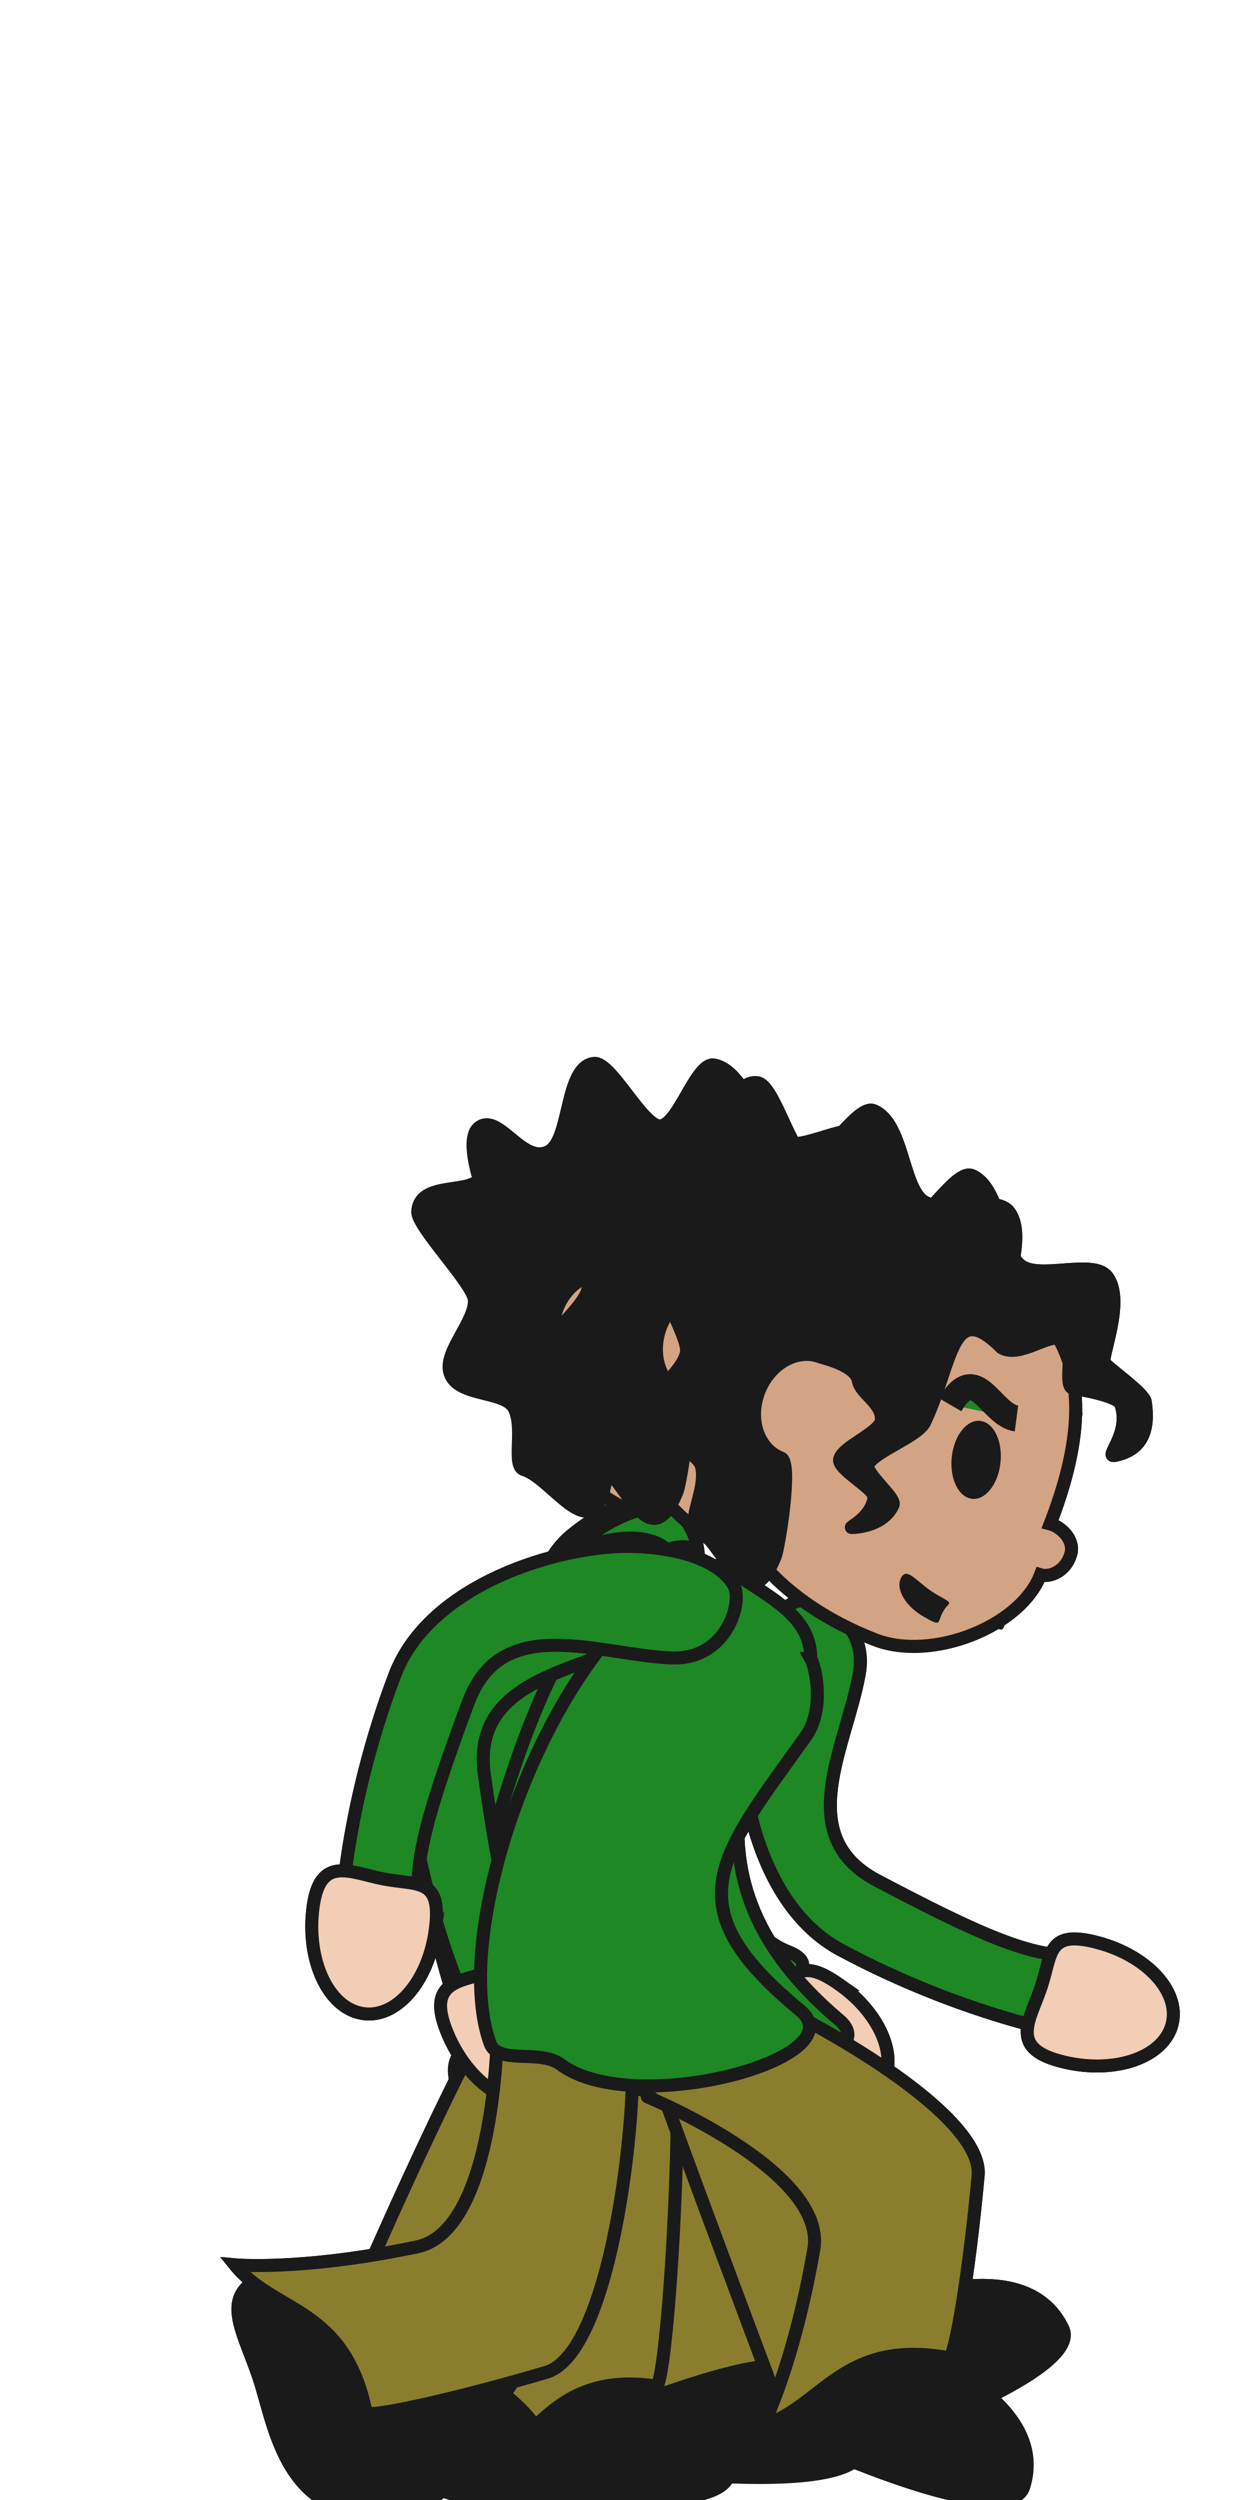 <?xml version="1.0" encoding="UTF-8" standalone="no"?>
<!-- Created with Inkscape (http://www.inkscape.org/) -->

<svg
   xmlns:dc="http://purl.org/dc/elements/1.1/"
   xmlns:cc="http://creativecommons.org/ns#"
   xmlns:rdf="http://www.w3.org/1999/02/22-rdf-syntax-ns#"
   xmlns:svg="http://www.w3.org/2000/svg"
   xmlns="http://www.w3.org/2000/svg"
   xmlns:xlink="http://www.w3.org/1999/xlink"
   xmlns:sodipodi="http://sodipodi.sourceforge.net/DTD/sodipodi-0.dtd"
   xmlns:inkscape="http://www.inkscape.org/namespaces/inkscape"
   width="48"
   height="96"
   id="svg6161"
   version="1.1"
   inkscape:version="0.48.3.1 r9886"
   sodipodi:docname="sysadmin.xcf"
   inkscape:export-filename="/home/vg/project/hackaton/game/TheLammerGame/assets/cracker.png"
   inkscape:export-xdpi="90"
   inkscape:export-ydpi="90">
  <defs
     id="defs6163">
    <linearGradient
       id="linearGradient6710">
      <stop
         style="stop-color:#ff2a2a;stop-opacity:0.544;"
         offset="0"
         id="stop6712" />
      <stop
         style="stop-color:#ff2a2a;stop-opacity:0;"
         offset="1"
         id="stop6714" />
    </linearGradient>
    <linearGradient
       id="linearGradient6710-2">
      <stop
         style="stop-color:#ff2a2a;stop-opacity:0.544;"
         offset="0"
         id="stop6712-8" />
      <stop
         style="stop-color:#ff2a2a;stop-opacity:0;"
         offset="1"
         id="stop6714-2" />
    </linearGradient>
    <linearGradient
       id="linearGradient6710-2-3">
      <stop
         style="stop-color:#ff2a2a;stop-opacity:0.544;"
         offset="0"
         id="stop6712-8-7" />
      <stop
         style="stop-color:#ff2a2a;stop-opacity:0;"
         offset="1"
         id="stop6714-2-8" />
    </linearGradient>
    <radialGradient
       inkscape:collect="always"
       xlink:href="#linearGradient6710-2-3-9"
       id="radialGradient6716-6-7-2"
       cx="27.356"
       cy="54.06"
       fx="27.356"
       fy="54.06"
       r="1.635"
       gradientUnits="userSpaceOnUse" />
    <linearGradient
       id="linearGradient6710-2-3-9">
      <stop
         style="stop-color:#ff2a2a;stop-opacity:0.544;"
         offset="0"
         id="stop6712-8-7-5" />
      <stop
         style="stop-color:#ff2a2a;stop-opacity:0;"
         offset="1"
         id="stop6714-2-8-1" />
    </linearGradient>
    <linearGradient
       id="linearGradient6710-2-7">
      <stop
         style="stop-color:#ff2a2a;stop-opacity:0.544;"
         offset="0"
         id="stop6712-8-3" />
      <stop
         style="stop-color:#ff2a2a;stop-opacity:0;"
         offset="1"
         id="stop6714-2-7" />
    </linearGradient>
  </defs>
  <sodipodi:namedview
     id="base"
     pagecolor="#ffffff"
     bordercolor="#666666"
     borderopacity="1.0"
     inkscape:pageopacity="0.0"
     inkscape:pageshadow="2"
     inkscape:zoom="1"
     inkscape:cx="-85"
     inkscape:cy="-17.759185"
     inkscape:document-units="px"
     inkscape:current-layer="g4494"
     showgrid="false"
     inkscape:window-width="1280"
     inkscape:window-height="761"
     inkscape:window-x="0"
     inkscape:window-y="0"
     inkscape:window-maximized="1" />
  <g
     inkscape:groupmode="layer"
     id="layer9"
     inkscape:label="back-walk"
     style="display:inline">
    <path
       style="color:#000000;fill:#d3a483;fill-opacity:1;fill-rule:nonzero;stroke:#1a1a1a;stroke-width:0.5;stroke-miterlimit:4;stroke-opacity:1;stroke-dasharray:none;marker:none;visibility:visible;display:inline;overflow:visible;enable-background:accumulate"
       d="m 37.31,48.733 c -2.922,-1.132 -7.314,-0.107 -9.035,4.334 -2.045,5.279 1.75,8.512 5.33,9.899 2.162,0.837 5.572,-0.484 6.351,-2.495 0.338,0.108 1.006,-0.109 1.182,-0.877 0.08,-0.523 -0.418,-0.97 -0.812,-1.075 2.283,-5.893 0.293,-8.392 -3.016,-9.786 z"
       id="path6171-4-0"
       inkscape:connector-curvature="0"
       sodipodi:nodetypes="csscccc" />
    <path
       sodipodi:type="arc"
       style="color:#000000;fill:#1a1a1a;stroke:none;stroke-width:1;marker:none;visibility:visible;display:inline;overflow:visible;enable-background:accumulate"
       id="path6694-3-6"
       sodipodi:cx="29.6875"
       sodipodi:cy="46.3125"
       sodipodi:rx="1.5625"
       sodipodi:ry="1.5625"
       d="m 31.25,46.312 a 1.562,1.562 0 1 1 -3.125,0 1.562,1.562 0 1 1 3.125,0 z"
       transform="matrix(0.594,0.106,-0.125,0.954,28.113,8.995)" />
    <path
       style="color:#000000;fill:#1d8824;stroke:#1a1a1a;stroke-width:1;stroke-opacity:1;marker:none;visibility:visible;display:inline;overflow:visible;enable-background:accumulate;fill-opacity:1"
       d="m 38.958,54.205 c 1.005,-1.724 1.562,0.399 2.549,0.53"
       id="path6697-58-3"
       inkscape:connector-curvature="0"
       sodipodi:nodetypes="cc" />
    <path
       style="color:#000000;fill:#1a1a1a;fill-opacity:1;stroke:none;stroke-width:1;marker:none;visibility:visible;display:inline;overflow:visible;enable-background:accumulate"
       d="m 38.692,62.148 c 0.242,-0.423 0.461,-0.247 -0.257,-0.658 -0.717,-0.411 -1.107,-1.079 -1.35,-0.655 -0.242,0.423 0.143,1.1 0.86,1.511 0.717,0.411 0.504,0.226 0.746,-0.197 z"
       id="path6701-12-4"
       inkscape:connector-curvature="0"
       sodipodi:nodetypes="sssss" />
    <path
       style="color:#000000;fill:#1a1a1a;fill-opacity:1;fill-rule:nonzero;stroke:#1a1a1a;stroke-width:0.5;stroke-miterlimit:4;stroke-opacity:1;stroke-dasharray:none;marker:none;visibility:visible;display:inline;overflow:visible;enable-background:accumulate"
       d="m 27.568,47.444 c -0.57,0.456 -2.254,-0.417 -2.579,0.684 -0.162,0.547 1.47,3.173 1.373,3.791 -0.126,0.798 -1.516,1.649 -1.532,2.451 -0.02,1.053 1.934,1.165 2.115,1.972 0.192,0.861 -0.588,2.115 -0.155,2.359 1.003,0.563 1.928,3.689 2.982,1.059 0.132,-0.33 0.667,-3.599 0.224,-3.771 -0.886,-0.343 -1.271,-1.488 -0.854,-2.563 0.416,-1.074 1.472,-1.662 2.358,-1.318 0.097,0.037 1.371,0.318 1.461,0.916 0.072,0.475 0.929,0.866 0.885,1.499 -0.034,0.496 -1.548,1.044 -1.606,1.531 -0.046,0.381 1.363,1.119 1.324,1.443 -0.095,0.796 -1.003,1.162 -0.857,1.16 0.2,-0.003 1.229,-0.065 1.588,-0.872 0.118,-0.266 -1.1,-1.227 -0.964,-1.539 0.217,-0.501 1.914,-1.082 2.177,-1.633 1.067,-2.244 1.012,-4.812 2.953,-2.857 0.718,0.401 1.742,-0.557 2.393,-0.362 0.481,0.143 -0.063,1.861 0.356,1.92 0.398,0.057 1.724,0.304 1.83,0.608 0.394,1.128 -0.655,2.05 -0.237,1.968 1.088,-0.214 1.327,-1.01 1.176,-2.059 -0.046,-0.318 -1.258,-1.168 -1.573,-1.491 -0.16,-0.164 0.825,-2.427 0.095,-3.33 -0.54,-0.668 -2.595,0.147 -3.314,-0.419 -0.777,-0.612 -0.751,-2.96 -1.855,-3.445 -0.653,-0.287 -1.872,2.016 -2.568,1.817 -0.644,-0.184 -1.276,-2.811 -1.913,-2.893 -1.123,-0.145 -1.507,2.628 -2.428,2.909 -1.102,0.336 -1.542,-1.854 -2.413,-1.488 -0.615,0.259 -0.44,1.951 -0.44,1.951 z"
       id="path6704-5-4"
       inkscape:connector-curvature="0"
       sodipodi:nodetypes="csssscsssssssssssscssssssssssssac" />
    <path
       inkscape:transform-center-y="5.3839298"
       inkscape:transform-center-x="6.7023612"
       style="color:#000000;fill:#1d8824;fill-opacity:1;fill-rule:nonzero;stroke:#1a1a1a;stroke-width:0.5;stroke-linecap:round;stroke-linejoin:miter;stroke-miterlimit:4;stroke-opacity:1;stroke-dashoffset:0;marker:none;visibility:visible;display:inline;overflow:visible;enable-background:accumulate"
       d="m 24.192,59.383 c 1.443,0.017 3.328,0.381 3.982,1.487 0.371,0.627 -0.267,2.89 -2.407,2.795 -2.841,-0.126 -6.504,-1.743 -7.786,1.708 -1.551,4.175 -2.077,6.093 -1.901,7.681 l -2.976,0.483 c 0,0 0.135,-4.136 2.054,-9.206 1.33,-3.514 6.329,-4.981 9.033,-4.949 z"
       id="path3171"
       inkscape:connector-curvature="0"
       sodipodi:nodetypes="ssssccss" />
    <path
       inkscape:transform-center-y="13.513578"
       inkscape:transform-center-x="13.025136"
       sodipodi:nodetypes="sssss"
       inkscape:connector-curvature="0"
       id="path3173"
       d="m 16.714,74.111 c -0.27,2.012 -1.54,3.445 -2.835,3.2 -1.295,-0.245 -2.126,-2.074 -1.856,-4.086 0.27,-2.012 1.442,-1.311 2.737,-1.066 1.295,0.245 2.224,-0.06 1.954,1.952 z"
       style="color:#000000;fill:#f2ceb6;fill-opacity:1;fill-rule:nonzero;stroke:#1a1a1a;stroke-width:0.5;stroke-linecap:round;stroke-linejoin:miter;stroke-miterlimit:4;stroke-opacity:1;stroke-dashoffset:0;marker:none;visibility:visible;display:inline;overflow:visible;enable-background:accumulate" />
    <path
       style="color:#000000;fill:#1a1a1a;fill-opacity:1;fill-rule:nonzero;stroke:#1a1a1a;stroke-width:0.5;stroke-linecap:round;stroke-linejoin:miter;stroke-miterlimit:4;stroke-opacity:1;stroke-dashoffset:0;marker:none;visibility:visible;display:inline;overflow:visible;enable-background:accumulate"
       d="m 35.074,90.316 c 1.889,0.745 5.052,2.558 4.235,5.177 -0.393,1.258 -4.329,-0.09 -6.218,-0.835 -1.889,-0.745 -3.517,-0.862 -2.691,-2.952 0.826,-2.09 2.785,-2.135 4.674,-1.389 z"
       id="path3165"
       inkscape:connector-curvature="0"
       sodipodi:nodetypes="sssss" />
    <path
       sodipodi:nodetypes="csssccssc"
       inkscape:connector-curvature="0"
       id="path3167"
       d="m 25.063,80.594 c -0.714,-0.596 -1.498,-1.539 -1.34,-2.335 0.09,-0.451 1.861,-2.655 3.221,-2.429 1.632,0.272 10.874,4.924 10.616,7.716 -0.342,3.716 -0.92,7.27 -1.155,6.987 -4.06,-0.731 -4.82,1.894 -7.097,2.596 0,0 1.167,-2.291 1.942,-6.753 0.574,-3.307 -7.79,-6.393 -6.188,-5.782 z"
       style="color:#000000;fill:#8a7e2e;fill-opacity:1;fill-rule:nonzero;stroke:#1a1a1a;stroke-width:0.5;stroke-linecap:round;stroke-linejoin:miter;stroke-miterlimit:4;stroke-opacity:1;stroke-dashoffset:0;marker:none;visibility:visible;display:inline;overflow:visible;enable-background:accumulate" />
    <path
       inkscape:transform-center-y="3.5531643"
       inkscape:transform-center-x="-2.0235926"
       sodipodi:nodetypes="ssssss"
       inkscape:connector-curvature="0"
       id="path6846-6"
       d="m 14.523,89.967 c -1.029,1.691 -0.643,4.127 2.512,4.764 0.76,0.154 -0.378,1.695 -1.852,1.812 -4.273,0.341 -4.603,-3.362 -5.255,-5.285 -0.651,-1.923 -1.615,-3.241 0.514,-3.961 2.129,-0.72 5.136,0.935 4.08,2.67 z"
       style="color:#000000;fill:#1a1a1a;fill-opacity:1;fill-rule:nonzero;stroke:#1a1a1a;stroke-width:0.5;stroke-linecap:round;stroke-linejoin:miter;stroke-miterlimit:4;stroke-opacity:1;stroke-dashoffset:0;marker:none;visibility:visible;display:inline;overflow:visible;enable-background:accumulate" />
    <path
       style="color:#000000;fill:#8a7e2e;fill-opacity:1;fill-rule:nonzero;stroke:#1a1a1a;stroke-width:0.5;stroke-linecap:round;stroke-linejoin:miter;stroke-miterlimit:4;stroke-opacity:1;stroke-dashoffset:0;marker:none;visibility:visible;display:inline;overflow:visible;enable-background:accumulate"
       d="m 19.098,78.395 c 0.29,-0.884 0.877,-1.96 1.675,-2.107 0.452,-0.083 3.155,0.749 3.447,2.097 0.35,1.617 -0.56,11.923 -3.25,12.715 -3.58,1.054 -7.096,1.83 -6.919,1.507 -0.82,-4.043 -3.54,-3.78 -5.033,-5.637 0,0 2.56,0.239 6.993,-0.689 3.285,-0.687 3.064,-9.601 3.088,-7.886 z"
       id="path6842-2"
       inkscape:connector-curvature="0"
       sodipodi:nodetypes="csssccssc" />
    <path
       style="color:#000000;fill:#1d8824;fill-opacity:1;fill-rule:nonzero;stroke:#1a1a1a;stroke-width:0.5;stroke-linecap:round;stroke-linejoin:miter;stroke-miterlimit:4;stroke-opacity:1;stroke-dasharray:none;stroke-dashoffset:0;marker:none;visibility:visible;display:inline;overflow:visible;enable-background:accumulate"
       d="m 31.132,63.688 c 0.196,0.345 0.542,1.959 -0.19,2.989 -3.3,4.636 -5.131,6.468 -0.229,10.509 2.257,1.861 -6.398,4.176 -9.184,2.089 -0.794,-0.594 -2.412,0.027 -2.713,-0.817 -1.847,-5.169 3.659,-18.524 9.166,-18.199 1.49,1.052 3.164,1.756 3.151,3.429 z"
       id="path6826-7"
       inkscape:connector-curvature="0"
       sodipodi:nodetypes="csssscc"
       inkscape:transform-center-x="5.5789377"
       inkscape:transform-center-y="9.3159133" />
    <path
       sodipodi:nodetypes="ssssccss"
       inkscape:connector-curvature="0"
       id="path6803-0"
       d="m 28.545,65.272 c 0.205,-1.428 0.811,-3.25 1.993,-3.755 0.67,-0.286 2.83,0.641 2.458,2.751 -0.495,2.8 -2.575,6.222 0.68,7.942 3.937,2.081 5.771,2.853 7.368,2.885 l 0.092,3.013 c 0,0 -4.083,-0.673 -8.86,-3.235 -3.311,-1.776 -4.115,-6.923 -3.73,-9.601 z"
       style="color:#000000;fill:#1d8824;fill-opacity:1;fill-rule:nonzero;stroke:#1a1a1a;stroke-width:0.5;stroke-linecap:round;stroke-linejoin:miter;stroke-miterlimit:4;stroke-opacity:1;stroke-dashoffset:0;marker:none;visibility:visible;display:inline;overflow:visible;enable-background:accumulate"
       inkscape:transform-center-x="-2.3201021"
       inkscape:transform-center-y="8.8166885" />
    <path
       style="color:#000000;fill:#f2ceb6;fill-opacity:1;fill-rule:nonzero;stroke:#1a1a1a;stroke-width:0.5;stroke-linecap:round;stroke-linejoin:miter;stroke-miterlimit:4;stroke-opacity:1;stroke-dashoffset:0;marker:none;visibility:visible;display:inline;overflow:visible;enable-background:accumulate"
       d="m 42.175,74.604 c 1.96,0.53 3.215,1.975 2.804,3.227 -0.411,1.252 -2.333,1.838 -4.293,1.308 -1.96,-0.53 -1.112,-1.6 -0.701,-2.853 0.411,-1.252 0.23,-2.213 2.19,-1.683 z"
       id="path6839-5"
       inkscape:connector-curvature="0"
       sodipodi:nodetypes="sssss"
       inkscape:transform-center-x="-2.4609609"
       inkscape:transform-center-y="0.44694909" />
  </g>
  <g
     inkscape:groupmode="layer"
     id="layer3"
     inkscape:label="back1"
     style="display:inline">
    <path
       style="color:#000000;fill:#1a1a1a;fill-opacity:1;fill-rule:nonzero;stroke:#1a1a1a;stroke-width:0.5;stroke-linecap:round;stroke-linejoin:miter;stroke-miterlimit:4;stroke-opacity:1;stroke-dashoffset:0;marker:none;visibility:visible;display:inline;overflow:visible;enable-background:accumulate"
       d="m 34.182,88.518 c 1.889,-0.744 5.439,-1.577 6.628,0.894 0.571,1.188 -3.226,2.888 -5.115,3.632 -1.889,0.744 -3.442,1.183 -4.264,-0.909 -0.823,-2.091 0.862,-2.874 2.751,-3.618 z"
       id="path6848-8"
       inkscape:connector-curvature="0"
       sodipodi:nodetypes="sssss" />
    <path
       sodipodi:nodetypes="cssccsc"
       inkscape:connector-curvature="0"
       id="path6844-4"
       d="m 23.62,74.687 c -0.109,-0.924 -0.03,-2.147 0.632,-2.617 0.375,-0.266 3.402,0.56 4.282,1.621 1.569,1.891 7.3,10.791 8.007,14.275 -1.816,0.874 -4.413,3.931 -6.225,5.499 0,0 -8.543,-22.618 -6.696,-18.779 z"
       style="color:#000000;fill:#8a7e2e;fill-opacity:1;fill-rule:nonzero;stroke:#1a1a1a;stroke-width:0.5;stroke-linecap:round;stroke-linejoin:miter;stroke-miterlimit:4;stroke-opacity:1;stroke-dashoffset:0;marker:none;visibility:visible;display:inline;overflow:visible;enable-background:accumulate" />
    <path
       inkscape:transform-center-y="8.8166885"
       inkscape:transform-center-x="-2.3201021"
       style="color:#000000;fill:#1d8824;fill-opacity:1;fill-rule:nonzero;stroke:#1a1a1a;stroke-width:0.5;stroke-linecap:round;stroke-linejoin:miter;stroke-miterlimit:4;stroke-opacity:1;stroke-dashoffset:0;marker:none;visibility:visible;display:inline;overflow:visible;enable-background:accumulate"
       d="m 21.73,62.422 c 1.276,-0.674 3.106,-1.254 4.209,-0.595 0.625,0.374 1.145,2.667 -0.781,3.605 -2.556,1.246 -6.546,1.575 -6.025,5.218 0.631,4.409 1.085,6.346 1.998,7.656 l -2.384,1.846 c 0,0 -1.856,-3.698 -2.591,-9.069 -0.509,-3.722 3.182,-7.399 5.574,-8.661 z"
       id="path3171-2"
       inkscape:connector-curvature="0"
       sodipodi:nodetypes="ssssccss" />
    <path
       inkscape:transform-center-y="0.44694909"
       inkscape:transform-center-x="-2.4609609"
       sodipodi:nodetypes="sssss"
       inkscape:connector-curvature="0"
       id="path3173-9"
       d="m 22.193,78.934 c 0.723,1.897 0.292,3.762 -0.963,4.165 -1.255,0.403 -2.859,-0.807 -3.582,-2.704 -0.723,-1.897 0.641,-1.84 1.896,-2.244 1.255,-0.403 1.926,-1.114 2.649,0.783 z"
       style="color:#000000;fill:#f2ceb6;fill-opacity:1;fill-rule:nonzero;stroke:#1a1a1a;stroke-width:0.5;stroke-linecap:round;stroke-linejoin:miter;stroke-miterlimit:4;stroke-opacity:1;stroke-dashoffset:0;marker:none;visibility:visible;display:inline;overflow:visible;enable-background:accumulate" />
    <path
       sodipodi:nodetypes="sssss"
       inkscape:connector-curvature="0"
       id="path6846-4"
       d="m 16.909,90.52 c 1.867,0.798 4.978,2.699 4.088,5.293 -0.428,1.246 -4.325,-0.211 -6.192,-1.009 -1.867,-0.798 -3.491,-0.96 -2.607,-3.026 0.884,-2.066 2.844,-2.056 4.711,-1.258 z"
       style="color:#000000;fill:#1a1a1a;fill-opacity:1;fill-rule:nonzero;stroke:#1a1a1a;stroke-width:0.5;stroke-linecap:round;stroke-linejoin:miter;stroke-miterlimit:4;stroke-opacity:1;stroke-dashoffset:0;marker:none;visibility:visible;display:inline;overflow:visible;enable-background:accumulate" />
    <path
       style="color:#000000;fill:#8a7e2e;fill-opacity:1;fill-rule:nonzero;stroke:#1a1a1a;stroke-width:0.5;stroke-linecap:round;stroke-linejoin:miter;stroke-miterlimit:4;stroke-opacity:1;stroke-dashoffset:0;marker:none;visibility:visible;display:inline;overflow:visible;enable-background:accumulate"
       d="m 20.377,74.794 c 0.572,-0.734 1.487,-1.549 2.288,-1.418 0.454,0.074 2.717,1.77 2.536,3.137 -0.505,3.823 -5.577,15.935 -5.813,15.275 -3.678,-1.893 -5.263,0.816 -7.687,0.988 0,0 6.058,-14.621 8.676,-17.982 z"
       id="path6842-7"
       inkscape:connector-curvature="0"
       sodipodi:nodetypes="cssccsc" />
    <path
       style="color:#000000;fill:#1d8824;fill-opacity:1;fill-rule:nonzero;stroke:#1a1a1a;stroke-width:0.5;stroke-linecap:round;stroke-linejoin:miter;stroke-miterlimit:4;stroke-opacity:1;stroke-dasharray:none;stroke-dashoffset:0;marker:none;visibility:visible;display:inline;overflow:visible;enable-background:accumulate"
       d="m 29.43,61.952 c 0.731,4.135 -4.405,9.513 2.803,15.622 2.232,1.891 -7.624,3.562 -10.798,2.135 -0.904,-0.407 -4.291,-0.733 -4.152,-1.619 0.729,-4.641 2.722,-13.256 5.65,-16.529 0.481,-0.538 2.217,-2.293 3.439,-2.162 1.742,2.35 0.692,1.659 3.058,2.553 z"
       id="path6826-7-4"
       inkscape:connector-curvature="0"
       sodipodi:nodetypes="csssscc"
       inkscape:transform-center-x="2.4374253"
       inkscape:transform-center-y="10.186093" />
    <path
       sodipodi:nodetypes="ssssccss"
       inkscape:connector-curvature="0"
       id="path6803-0-5"
       d="m 22.63,62.763 c 0.683,-1.271 1.877,-2.774 3.161,-2.843 0.727,-0.039 2.439,1.573 1.364,3.427 -1.426,2.46 -4.553,4.96 -2.087,7.693 2.984,3.306 4.441,4.66 5.931,5.238 l -0.948,2.862 c 0,0 -3.604,-2.033 -7.211,-6.079 -2.5,-2.804 -1.489,-7.915 -0.209,-10.298 z"
       style="color:#000000;fill:#1d8824;fill-opacity:1;fill-rule:nonzero;stroke:#1a1a1a;stroke-width:0.5;stroke-linecap:round;stroke-linejoin:miter;stroke-miterlimit:4;stroke-opacity:1;stroke-dashoffset:0;marker:none;visibility:visible;display:inline;overflow:visible;enable-background:accumulate"
       inkscape:transform-center-x="-2.3201021"
       inkscape:transform-center-y="8.8166885" />
    <path
       style="color:#000000;fill:#f2ceb6;fill-opacity:1;fill-rule:nonzero;stroke:#1a1a1a;stroke-width:0.5;stroke-linecap:round;stroke-linejoin:miter;stroke-miterlimit:4;stroke-opacity:1;stroke-dashoffset:0;marker:none;visibility:visible;display:inline;overflow:visible;enable-background:accumulate"
       d="m 32.229,76.205 c 1.659,1.17 2.342,2.958 1.526,3.994 -0.816,1.035 -2.822,0.926 -4.481,-0.245 -1.659,-1.17 -0.495,-1.885 0.321,-2.92 0.816,-1.035 0.976,-1.999 2.635,-0.829 z"
       id="path6839-5-7"
       inkscape:connector-curvature="0"
       sodipodi:nodetypes="sssss"
       inkscape:transform-center-x="-2.4609609"
       inkscape:transform-center-y="0.44694909" />
    <path
       style="color:#000000;fill:#d3a483;fill-opacity:1;fill-rule:nonzero;stroke:#1a1a1a;stroke-width:0.5;stroke-miterlimit:4;stroke-opacity:1;stroke-dasharray:none;marker:none;visibility:visible;display:inline;overflow:visible;enable-background:accumulate"
       d="m 33.542,46.242 c -2.922,-1.132 -7.314,-0.107 -9.035,4.334 -2.045,5.279 1.75,8.512 5.33,9.899 2.162,0.837 5.572,-0.484 6.351,-2.495 0.875,0.281 1.612,0.204 1.787,-0.564 0.08,-0.523 -0.161,-1.138 -1.417,-1.388 2.283,-5.893 0.293,-8.392 -3.016,-9.786 z"
       id="path6171-4"
       inkscape:connector-curvature="0"
       sodipodi:nodetypes="csscccc" />
    <path
       sodipodi:type="arc"
       style="color:#000000;fill:#1a1a1a;stroke:none;stroke-width:1;marker:none;visibility:visible;display:inline;overflow:visible;enable-background:accumulate"
       id="path6694-3"
       sodipodi:cx="29.6875"
       sodipodi:cy="46.3125"
       sodipodi:rx="1.5625"
       sodipodi:ry="1.5625"
       d="m 31.25,46.312 a 1.562,1.562 0 1 1 -3.125,0 1.562,1.562 0 1 1 3.125,0 z"
       transform="matrix(0.594,0.106,-0.125,0.954,23.943,6.457)" />
    <path
       style="color:#000000;fill:#1d8824;stroke:#1a1a1a;stroke-width:1;stroke-opacity:1;marker:none;visibility:visible;display:inline;overflow:visible;enable-background:accumulate;fill-opacity:1"
       d="m 34.787,51.666 c 1.005,-1.724 1.562,0.399 2.549,0.53"
       id="path6697-58"
       inkscape:connector-curvature="0"
       sodipodi:nodetypes="cc" />
    <path
       style="color:#000000;fill:#1a1a1a;fill-opacity:1;stroke:none;stroke-width:1;marker:none;visibility:visible;display:inline;overflow:visible;enable-background:accumulate"
       d="m 34.521,59.61 c 0.242,-0.423 0.461,-0.247 -0.257,-0.658 -0.717,-0.411 -1.107,-1.079 -1.35,-0.655 -0.242,0.423 0.143,1.1 0.86,1.511 0.717,0.411 0.504,0.226 0.746,-0.197 z"
       id="path6701-12"
       inkscape:connector-curvature="0"
       sodipodi:nodetypes="sssss" />
    <path
       style="color:#000000;fill:#1a1a1a;fill-opacity:1;fill-rule:nonzero;stroke:#1a1a1a;stroke-width:0.5;stroke-miterlimit:4;stroke-opacity:1;stroke-dasharray:none;marker:none;visibility:visible;display:inline;overflow:visible;enable-background:accumulate"
       d="m 23.8,44.953 c -0.57,0.456 -2.254,-0.417 -2.579,0.684 -0.162,0.547 1.47,3.173 1.373,3.791 -0.126,0.798 -1.516,1.649 -1.532,2.451 -0.02,1.053 1.934,1.165 2.115,1.972 0.192,0.861 -0.588,2.115 -0.155,2.359 1.003,0.563 1.928,3.689 2.982,1.059 0.132,-0.33 0.667,-3.599 0.224,-3.771 -0.886,-0.343 -1.271,-1.488 -0.854,-2.563 0.416,-1.074 1.472,-1.662 2.358,-1.318 0.097,0.037 1.371,0.318 1.461,0.916 0.072,0.475 0.929,0.866 0.885,1.499 -0.034,0.496 -1.548,1.044 -1.606,1.531 -0.046,0.381 1.363,1.119 1.324,1.443 -0.095,0.796 -1.003,1.162 -0.857,1.16 0.2,-0.003 1.229,-0.065 1.588,-0.872 0.118,-0.266 -1.1,-1.227 -0.964,-1.539 0.217,-0.501 1.914,-1.082 2.177,-1.633 1.067,-2.244 1.012,-4.812 2.953,-2.857 0.718,0.401 1.742,-0.557 2.393,-0.362 0.481,0.143 -0.063,1.861 0.356,1.92 0.398,0.057 1.724,0.304 1.83,0.608 0.394,1.128 -0.655,2.05 -0.237,1.968 1.088,-0.214 1.327,-1.01 1.176,-2.059 -0.046,-0.318 -1.258,-1.168 -1.573,-1.491 -0.16,-0.164 0.825,-2.427 0.095,-3.33 -0.54,-0.668 -2.595,0.147 -3.314,-0.419 -0.777,-0.612 -0.751,-2.96 -1.855,-3.445 -0.653,-0.287 -1.872,2.016 -2.568,1.817 -0.644,-0.184 -1.276,-2.811 -1.913,-2.893 -1.123,-0.145 -1.507,2.628 -2.428,2.909 -1.102,0.336 -1.542,-1.854 -2.413,-1.488 -0.615,0.259 -0.44,1.951 -0.44,1.951 z"
       id="path6704-5"
       inkscape:connector-curvature="0"
       sodipodi:nodetypes="csssscsssssssssssscssssssssssssac" />
  </g>
  <g
     inkscape:label="0"
     inkscape:groupmode="layer"
     id="layer1"
     transform="translate(0,-956.362)"
     style="display:inline">
    <path
       style="color:#000000;fill:#1a1a1a;fill-opacity:1;fill-rule:nonzero;stroke:#1a1a1a;stroke-width:0.5;stroke-linecap:round;stroke-linejoin:miter;stroke-miterlimit:4;stroke-opacity:1;stroke-dashoffset:0;marker:none;visibility:visible;display:inline;overflow:visible;enable-background:accumulate"
       d="m 27.503,1046.676 c 2.025,0.149 5.585,0.937 5.585,3.68 0,1.318 -4.159,1.204 -6.184,1.055 -2.025,-0.149 -3.614,-0.426 -3.449,-2.668 0.166,-2.241 2.023,-2.216 4.048,-2.067 z"
       id="path6848"
       inkscape:connector-curvature="0"
       sodipodi:nodetypes="sssss" />
    <path
       sodipodi:nodetypes="cssccsc"
       inkscape:connector-curvature="0"
       id="path6844"
       d="m 23.982,1029.634 c 0.303,-0.88 0.904,-1.948 1.704,-2.084 0.453,-0.077 2.823,1.979 3.156,3.317 0.594,2.384 1.9,12.889 1.026,16.335 -2.015,0 -5.681,1.629 -7.994,2.256 0,0 2.108,-24.085 2.108,-19.825 z"
       style="color:#000000;fill:#8a7e2e;fill-opacity:1;fill-rule:nonzero;stroke:#1a1a1a;stroke-width:0.5;stroke-linecap:round;stroke-linejoin:miter;stroke-miterlimit:4;stroke-opacity:1;stroke-dashoffset:0;marker:none;visibility:visible;display:inline;overflow:visible;enable-background:accumulate" />
    <path
       sodipodi:nodetypes="sssss"
       inkscape:connector-curvature="0"
       id="path6846"
       d="m 22.416,1047.589 c 2.025,0.149 5.585,0.937 5.585,3.68 0,1.318 -4.159,1.204 -6.184,1.055 -2.025,-0.149 -3.614,0.225 -3.449,-2.016 0.166,-2.241 2.023,-2.868 4.048,-2.719 z"
       style="color:#000000;fill:#1a1a1a;fill-opacity:1;fill-rule:nonzero;stroke:#1a1a1a;stroke-width:0.5;stroke-linecap:round;stroke-linejoin:miter;stroke-miterlimit:4;stroke-opacity:1;stroke-dashoffset:0;marker:none;visibility:visible;display:inline;overflow:visible;enable-background:accumulate" />
    <path
       style="color:#000000;fill:#8a7e2e;fill-opacity:1;fill-rule:nonzero;stroke:#1a1a1a;stroke-width:0.5;stroke-linecap:round;stroke-linejoin:miter;stroke-miterlimit:4;stroke-opacity:1;stroke-dashoffset:0;marker:none;visibility:visible;display:inline;overflow:visible;enable-background:accumulate"
       d="m 20.59,1031.589 c 0.303,-0.88 0.904,-1.948 1.704,-2.084 0.453,-0.077 3.144,0.793 3.417,2.144 0.763,3.78 -0.102,16.882 -0.54,16.335 -4.093,-0.597 -4.713,2.48 -6.95,3.429 0,0 0.983,-15.796 2.369,-19.825 z"
       id="path6842"
       inkscape:connector-curvature="0"
       sodipodi:nodetypes="cssccsc" />
    <path
       style="color:#000000;fill:#1d8824;fill-opacity:1;fill-rule:nonzero;stroke:#1a1a1a;stroke-width:0.5;stroke-linecap:round;stroke-linejoin:miter;stroke-miterlimit:4;stroke-opacity:1;stroke-dasharray:none;stroke-dashoffset:0;marker:none;visibility:visible;display:inline;overflow:visible;enable-background:accumulate"
       d="m 26.194,1015.342 c 0.358,0.17 0.361,1.136 1.623,1.182 2.179,4.446 -1.915,13.043 2.438,14.776 2.718,1.082 -4.999,2.984 -8.372,2.121 -0.961,-0.246 -2.906,1.175 -2.82,0.282 0.269,-2.792 -0.384,-15.551 2.778,-18.306 0.544,-0.474 2.003,-1.554 3.215,-1.347 0.464,0.079 0.738,1.073 1.137,1.292 z"
       id="path6826"
       inkscape:connector-curvature="0"
       sodipodi:nodetypes="ccsssssc" />
    <path
       style="color:#000000;fill:#d3a483;fill-opacity:1;fill-rule:nonzero;stroke:#1a1a1a;stroke-width:0.5;stroke-miterlimit:4;stroke-opacity:1;stroke-dasharray:none;marker:none;visibility:visible;display:inline;overflow:visible;enable-background:accumulate"
       d="m 28.192,1000.759 c -3.1,-0.461 -7.159,1.505 -7.86,6.217 -0.833,5.6 3.58,7.918 7.378,8.483 2.293,0.341 5.329,-1.698 5.647,-3.832 0.915,0.081 2.307,-0.311 2.309,-1.099 -0.037,-0.528 -1.097,-0.919 -2.378,-0.886 0.93,-6.251 -1.561,-8.25 -5.096,-8.883 z"
       id="path6171"
       inkscape:connector-curvature="0"
       sodipodi:nodetypes="csscccc" />
    <path
       sodipodi:type="arc"
       style="color:#000000;fill:#1a1a1a;stroke:none;stroke-width:1;marker:none;visibility:visible;display:inline;overflow:visible;enable-background:accumulate"
       id="path6694"
       sodipodi:cx="29.6875"
       sodipodi:cy="46.3125"
       sodipodi:rx="1.5625"
       sodipodi:ry="1.5625"
       d="m 31.25,46.312 a 1.562,1.562 0 1 1 -3.125,0 1.562,1.562 0 1 1 3.125,0 z"
       transform="matrix(0.603,-0.028,0.088,0.958,9.065,964.017)" />
    <path
       style="color:#000000;fill:#1d8824;stroke:#1a1a1a;stroke-width:1;stroke-opacity:1;marker:none;visibility:visible;display:inline;overflow:visible;enable-background:accumulate;fill-opacity:1"
       d="m 29.594,1005.732 c 0.601,-1.903 1.612,0.046 2.604,-0.044"
       id="path6697"
       inkscape:connector-curvature="0"
       sodipodi:nodetypes="cc" />
    <path
       style="color:#000000;fill:#1a1a1a;fill-opacity:1;stroke:none;stroke-width:1;marker:none;visibility:visible;display:inline;overflow:visible;enable-background:accumulate"
       d="m 31.082,1013.539 c 0.143,-0.466 0.395,-0.342 -0.395,-0.585 -0.79,-0.243 -1.318,-0.808 -1.461,-0.342 -0.143,0.467 0.381,1.041 1.171,1.284 0.79,0.243 0.541,0.109 0.685,-0.357 z"
       id="path6701"
       inkscape:connector-curvature="0"
       sodipodi:nodetypes="sssss" />
    <path
       style="color:#000000;fill:#1a1a1a;fill-opacity:1;fill-rule:nonzero;stroke:#1a1a1a;stroke-width:0.5;stroke-miterlimit:4;stroke-opacity:1;stroke-dasharray:none;marker:none;visibility:visible;display:inline;overflow:visible;enable-background:accumulate"
       d="m 18.405,1001.646 c -0.456,0.571 -2.29,0.089 -2.365,1.235 -0.037,0.57 2.133,2.772 2.174,3.396 0.053,0.806 -1.116,1.942 -0.955,2.728 0.212,1.032 2.143,0.711 2.497,1.458 0.377,0.798 -0.108,2.193 0.367,2.335 1.102,0.328 2.692,3.174 3.142,0.377 0.056,-0.351 -0.142,-3.658 -0.611,-3.728 -0.939,-0.14 -1.567,-1.172 -1.397,-2.312 0.17,-1.14 1.071,-1.945 2.01,-1.805 0.102,0.015 1.407,0.01 1.627,0.572 0.175,0.448 1.096,0.64 1.194,1.268 0.076,0.491 -1.28,1.359 -1.23,1.847 0.039,0.382 1.576,0.791 1.609,1.117 0.082,0.798 -0.723,1.355 -0.581,1.32 0.194,-0.047 1.185,-0.334 1.357,-1.2 0.057,-0.286 -1.343,-0.954 -1.279,-1.289 0.102,-0.536 1.629,-1.476 1.764,-2.072 0.547,-2.424 -0.072,-4.917 2.251,-3.437 0.788,0.233 1.576,-0.926 2.255,-0.88 0.5,0.034 0.348,1.829 0.769,1.795 0.401,-0.032 1.749,-0.083 1.919,0.191 0.632,1.013 -0.188,2.144 0.202,1.972 1.014,-0.448 1.072,-1.277 0.695,-2.267 -0.115,-0.3 -1.484,-0.863 -1.862,-1.108 -0.193,-0.125 0.27,-2.549 -0.64,-3.269 -0.674,-0.533 -2.499,0.714 -3.325,0.32 -0.893,-0.426 -1.384,-2.723 -2.567,-2.952 -0.7,-0.136 -1.382,2.378 -2.105,2.338 -0.668,-0.037 -1.864,-2.461 -2.503,-2.401 -1.127,0.106 -0.892,2.895 -1.729,3.372 -1.001,0.57 -1.913,-1.47 -2.682,-0.92 -0.543,0.387 -5e-5,2 -5e-5,2 z"
       id="path6704"
       inkscape:connector-curvature="0"
       sodipodi:nodetypes="csssscsssssssssssscssssssssssssac" />
    <path
       sodipodi:nodetypes="ssssccss"
       inkscape:connector-curvature="0"
       id="path6803"
       d="m 21.902,1015.919 c 1.079,-0.958 2.718,-1.958 3.946,-1.58 0.696,0.214 1.747,2.317 0.1,3.687 -2.186,1.818 -4.655,3.346 -4.623,7.027 0.039,4.453 4.424,6.982 5.474,8.186 l -2.17,2.093 c 0,0 -6.298,-4.825 -6.312,-10.246 -0.01,-3.757 1.562,-7.372 3.584,-9.167 z"
       style="color:#000000;fill:#1d8824;fill-opacity:1;fill-rule:nonzero;stroke:#1a1a1a;stroke-width:0.5;stroke-linecap:round;stroke-linejoin:miter;stroke-miterlimit:4;stroke-opacity:1;stroke-dashoffset:0;marker:none;visibility:visible;display:inline;overflow:visible;enable-background:accumulate" />
    <path
       style="color:#000000;fill:#d3a483;fill-opacity:1;fill-rule:nonzero;stroke:#1a1a1a;stroke-width:0.5;stroke-linecap:round;stroke-linejoin:miter;stroke-miterlimit:4;stroke-opacity:1;stroke-dashoffset:0;marker:none;visibility:visible;display:inline;overflow:visible;enable-background:accumulate"
       d="m 25.781,1031.395 c 1.753,1.024 2.586,2.748 1.862,3.849 -0.725,1.101 -2.733,1.163 -4.486,0.139 -1.753,-1.024 -0.655,-1.835 0.07,-2.937 0.725,-1.101 0.801,-2.075 2.554,-1.051 z"
       id="path6839"
       inkscape:connector-curvature="0"
       sodipodi:nodetypes="sssss" />
  </g>
  <g
     style="display:inline"
     inkscape:label="front1"
     id="g4454"
     inkscape:groupmode="layer">
    <path
       inkscape:transform-center-y="8.8166885"
       inkscape:transform-center-x="-2.3201021"
       style="color:#000000;fill:#1d8824;fill-opacity:1;fill-rule:nonzero;stroke:#1a1a1a;stroke-width:0.5;stroke-linecap:round;stroke-linejoin:miter;stroke-miterlimit:4;stroke-opacity:1;stroke-dashoffset:0;marker:none;visibility:visible;display:inline;overflow:visible;enable-background:accumulate"
       d="m 22.63,62.763 c 0.683,-1.271 1.877,-2.774 3.161,-2.843 0.727,-0.039 2.439,1.573 1.364,3.427 -1.426,2.46 -4.553,4.96 -2.087,7.693 2.984,3.306 4.441,4.66 5.931,5.238 l -0.948,2.862 c 0,0 -3.604,-2.033 -7.211,-6.079 -2.5,-2.804 -1.489,-7.915 -0.209,-10.298 z"
       id="path4478"
       inkscape:connector-curvature="0"
       sodipodi:nodetypes="ssssccss" />
    <path
       inkscape:transform-center-y="0.44694909"
       inkscape:transform-center-x="-2.4609609"
       sodipodi:nodetypes="sssss"
       inkscape:connector-curvature="0"
       id="path4480"
       d="m 32.229,76.205 c 1.659,1.17 2.342,2.958 1.526,3.994 -0.816,1.035 -2.822,0.926 -4.481,-0.245 -1.659,-1.17 -0.495,-1.885 0.321,-2.92 0.816,-1.035 0.976,-1.999 2.635,-0.829 z"
       style="color:#000000;fill:#f2ceb6;fill-opacity:1;fill-rule:nonzero;stroke:#1a1a1a;stroke-width:0.5;stroke-linecap:round;stroke-linejoin:miter;stroke-miterlimit:4;stroke-opacity:1;stroke-dashoffset:0;marker:none;visibility:visible;display:inline;overflow:visible;enable-background:accumulate" />
    <path
       sodipodi:nodetypes="sssss"
       inkscape:connector-curvature="0"
       id="path4458"
       d="m 34.182,88.518 c 1.889,-0.744 5.439,-1.577 6.628,0.894 0.571,1.188 -3.226,2.888 -5.115,3.632 -1.889,0.744 -3.442,1.183 -4.264,-0.909 -0.823,-2.091 0.862,-2.874 2.751,-3.618 z"
       style="color:#000000;fill:#1a1a1a;fill-opacity:1;fill-rule:nonzero;stroke:#1a1a1a;stroke-width:0.5;stroke-linecap:round;stroke-linejoin:miter;stroke-miterlimit:4;stroke-opacity:1;stroke-dashoffset:0;marker:none;visibility:visible;display:inline;overflow:visible;enable-background:accumulate" />
    <path
       style="color:#000000;fill:#8a7e2e;fill-opacity:1;fill-rule:nonzero;stroke:#1a1a1a;stroke-width:0.5;stroke-linecap:round;stroke-linejoin:miter;stroke-miterlimit:4;stroke-opacity:1;stroke-dashoffset:0;marker:none;visibility:visible;display:inline;overflow:visible;enable-background:accumulate"
       d="m 23.62,74.687 c -0.109,-0.924 -0.03,-2.147 0.632,-2.617 0.375,-0.266 3.402,0.56 4.282,1.621 1.569,1.891 7.3,10.791 8.007,14.275 -1.816,0.874 -4.413,3.931 -6.225,5.499 0,0 -8.543,-22.618 -6.696,-18.779 z"
       id="path4460"
       inkscape:connector-curvature="0"
       sodipodi:nodetypes="cssccsc" />
    <path
       style="color:#000000;fill:#1a1a1a;fill-opacity:1;fill-rule:nonzero;stroke:#1a1a1a;stroke-width:0.5;stroke-linecap:round;stroke-linejoin:miter;stroke-miterlimit:4;stroke-opacity:1;stroke-dashoffset:0;marker:none;visibility:visible;display:inline;overflow:visible;enable-background:accumulate"
       d="m 16.909,90.52 c 1.867,0.798 4.978,2.699 4.088,5.293 -0.428,1.246 -4.325,-0.211 -6.192,-1.009 -1.867,-0.798 -3.491,-0.96 -2.607,-3.026 0.884,-2.066 2.844,-2.056 4.711,-1.258 z"
       id="path4470"
       inkscape:connector-curvature="0"
       sodipodi:nodetypes="sssss" />
    <path
       sodipodi:nodetypes="cssccsc"
       inkscape:connector-curvature="0"
       id="path4472"
       d="m 20.377,74.794 c 0.572,-0.734 1.487,-1.549 2.288,-1.418 0.454,0.074 2.717,1.77 2.536,3.137 -0.505,3.823 -5.577,15.935 -5.813,15.275 -3.678,-1.893 -5.263,0.816 -7.687,0.988 0,0 6.058,-14.621 8.676,-17.982 z"
       style="color:#000000;fill:#8a7e2e;fill-opacity:1;fill-rule:nonzero;stroke:#1a1a1a;stroke-width:0.5;stroke-linecap:round;stroke-linejoin:miter;stroke-miterlimit:4;stroke-opacity:1;stroke-dashoffset:0;marker:none;visibility:visible;display:inline;overflow:visible;enable-background:accumulate" />
    <path
       inkscape:transform-center-y="10.186093"
       inkscape:transform-center-x="2.4374253"
       sodipodi:nodetypes="csssscc"
       inkscape:connector-curvature="0"
       id="path4474"
       d="m 29.43,61.952 c 0.731,4.135 -4.405,9.513 2.803,15.622 2.232,1.891 -7.624,3.562 -10.798,2.135 -0.904,-0.407 -4.291,-0.733 -4.152,-1.619 0.729,-4.641 2.722,-13.256 5.65,-16.529 0.481,-0.538 2.217,-2.293 3.439,-2.162 1.742,2.35 0.692,1.659 3.058,2.553 z"
       style="color:#000000;fill:#1d8824;fill-opacity:1;fill-rule:nonzero;stroke:#1a1a1a;stroke-width:0.5;stroke-linecap:round;stroke-linejoin:miter;stroke-miterlimit:4;stroke-opacity:1;stroke-dasharray:none;stroke-dashoffset:0;marker:none;visibility:visible;display:inline;overflow:visible;enable-background:accumulate" />
    <path
       sodipodi:nodetypes="csscccc"
       inkscape:connector-curvature="0"
       id="path4484"
       d="m 33.542,46.242 c -2.922,-1.132 -7.314,-0.107 -9.035,4.334 -2.045,5.279 1.75,8.512 5.33,9.899 2.162,0.837 5.572,-0.484 6.351,-2.495 0.875,0.281 1.612,0.204 1.787,-0.564 0.08,-0.523 -0.161,-1.138 -1.417,-1.388 2.283,-5.893 0.293,-8.392 -3.016,-9.786 z"
       style="color:#000000;fill:#d3a483;fill-opacity:1;fill-rule:nonzero;stroke:#1a1a1a;stroke-width:0.5;stroke-miterlimit:4;stroke-opacity:1;stroke-dasharray:none;marker:none;visibility:visible;display:inline;overflow:visible;enable-background:accumulate" />
    <path
       transform="matrix(0.594,0.106,-0.125,0.954,21.954,6.28)"
       d="m 31.25,46.312 a 1.562,1.562 0 1 1 -3.125,0 1.562,1.562 0 1 1 3.125,0 z"
       sodipodi:ry="1.5625"
       sodipodi:rx="1.5625"
       sodipodi:cy="46.3125"
       sodipodi:cx="29.6875"
       id="path4486"
       style="color:#000000;fill:#1a1a1a;stroke:none;stroke-width:1;marker:none;visibility:visible;display:inline;overflow:visible;enable-background:accumulate"
       sodipodi:type="arc" />
    <path
       sodipodi:nodetypes="cc"
       inkscape:connector-curvature="0"
       id="path4488"
       d="m 32.798,51.49 c 1.005,-1.724 1.562,0.399 2.549,0.53"
       style="color:#000000;fill:#1d8824;stroke:#1a1a1a;stroke-width:1;stroke-opacity:1;marker:none;visibility:visible;display:inline;overflow:visible;enable-background:accumulate;fill-opacity:1" />
    <path
       sodipodi:nodetypes="sssss"
       inkscape:connector-curvature="0"
       id="path4490"
       d="m 32.533,59.433 c 0.242,-0.423 0.461,-0.247 -0.257,-0.658 -0.717,-0.411 -1.107,-1.079 -1.35,-0.655 -0.242,0.423 0.143,1.1 0.86,1.511 0.717,0.411 0.504,0.226 0.746,-0.197 z"
       style="color:#000000;fill:#1a1a1a;fill-opacity:1;stroke:none;stroke-width:1;marker:none;visibility:visible;display:inline;overflow:visible;enable-background:accumulate" />
    <path
       sodipodi:nodetypes="csssscsssssssssssscssssssssssssac"
       inkscape:connector-curvature="0"
       id="path4492"
       d="m 23.8,44.953 c -0.57,0.456 -2.254,-0.417 -2.579,0.684 -0.162,0.547 1.47,3.173 1.373,3.791 -0.126,0.798 -1.516,1.649 -1.532,2.451 -0.02,1.053 1.934,1.165 2.115,1.972 0.192,0.861 -0.588,2.115 -0.155,2.359 1.003,0.563 1.928,3.689 2.982,1.059 0.132,-0.33 0.667,-3.599 0.224,-3.771 -0.886,-0.343 -1.271,-1.488 -0.854,-2.563 0.416,-1.074 1.472,-1.662 2.358,-1.318 0.097,0.037 1.371,0.318 1.461,0.916 0.072,0.475 0.929,0.866 0.885,1.499 -0.034,0.496 -1.548,1.044 -1.606,1.531 -0.046,0.381 1.363,1.119 1.324,1.443 -0.095,0.796 -1.003,1.162 -0.857,1.16 0.2,-0.003 1.229,-0.065 1.588,-0.872 0.118,-0.266 -1.1,-1.227 -0.964,-1.539 0.217,-0.501 1.914,-1.082 2.177,-1.633 1.067,-2.244 1.012,-4.812 2.953,-2.857 0.718,0.401 1.742,-0.557 2.393,-0.362 0.481,0.143 -0.063,1.861 0.356,1.92 0.398,0.057 1.724,0.304 1.83,0.608 0.394,1.128 -0.655,2.05 -0.237,1.968 1.088,-0.214 1.327,-1.01 1.176,-2.059 -0.046,-0.318 -1.258,-1.168 -1.573,-1.491 -0.16,-0.164 0.825,-2.427 0.095,-3.33 -0.54,-0.668 -2.595,0.147 -3.314,-0.419 -0.777,-0.612 -0.751,-2.96 -1.855,-3.445 -0.653,-0.287 -1.872,2.016 -2.568,1.817 -0.644,-0.184 -1.276,-2.811 -1.913,-2.893 -1.123,-0.145 -1.507,2.628 -2.428,2.909 -1.102,0.336 -1.542,-1.854 -2.413,-1.488 -0.615,0.259 -0.44,1.951 -0.44,1.951 z"
       style="color:#000000;fill:#1a1a1a;fill-opacity:1;fill-rule:nonzero;stroke:#1a1a1a;stroke-width:0.5;stroke-miterlimit:4;stroke-opacity:1;stroke-dasharray:none;marker:none;visibility:visible;display:inline;overflow:visible;enable-background:accumulate" />
    <path
       sodipodi:nodetypes="ssssccss"
       inkscape:connector-curvature="0"
       id="path4464"
       d="m 21.2,59.947 c 1.276,-0.674 3.106,-1.254 4.209,-0.595 0.625,0.374 1.145,2.667 -0.781,3.605 -2.556,1.246 -6.546,1.575 -6.025,5.218 0.631,4.409 1.085,6.346 1.998,7.656 l -2.384,1.846 c 0,0 -1.856,-3.698 -2.591,-9.069 -0.509,-3.722 3.182,-7.399 5.574,-8.661 z"
       style="color:#000000;fill:#1d8824;fill-opacity:1;fill-rule:nonzero;stroke:#1a1a1a;stroke-width:0.5;stroke-linecap:round;stroke-linejoin:miter;stroke-miterlimit:4;stroke-opacity:1;stroke-dashoffset:0;marker:none;visibility:visible;display:inline;overflow:visible;enable-background:accumulate"
       inkscape:transform-center-x="-2.3201021"
       inkscape:transform-center-y="8.8166885" />
    <path
       style="color:#000000;fill:#f2ceb6;fill-opacity:1;fill-rule:nonzero;stroke:#1a1a1a;stroke-width:0.5;stroke-linecap:round;stroke-linejoin:miter;stroke-miterlimit:4;stroke-opacity:1;stroke-dashoffset:0;marker:none;visibility:visible;display:inline;overflow:visible;enable-background:accumulate"
       d="m 21.663,76.459 c 0.723,1.897 0.292,3.762 -0.963,4.165 -1.255,0.403 -2.859,-0.807 -3.582,-2.704 -0.723,-1.897 0.641,-1.84 1.896,-2.244 1.255,-0.403 1.926,-1.114 2.649,0.783 z"
       id="path4466"
       inkscape:connector-curvature="0"
       sodipodi:nodetypes="sssss"
       inkscape:transform-center-x="-2.4609609"
       inkscape:transform-center-y="0.44694909" />
  </g>
  <g
     style="display:inline"
     inkscape:label="front-walk"
     id="g4494"
     inkscape:groupmode="layer">
    <path
       inkscape:transform-center-y="8.8166885"
       inkscape:transform-center-x="-2.3201021"
       style="color:#000000;fill:#1d8824;fill-opacity:1;fill-rule:nonzero;stroke:#1a1a1a;stroke-width:0.5;stroke-linecap:round;stroke-linejoin:miter;stroke-miterlimit:4;stroke-opacity:1;stroke-dashoffset:0;marker:none;visibility:visible;display:inline;overflow:visible;enable-background:accumulate"
       d="m 28.545,65.272 c 0.205,-1.428 0.811,-3.25 1.993,-3.755 0.67,-0.286 2.83,0.641 2.458,2.751 -0.495,2.8 -2.575,6.222 0.68,7.942 3.937,2.081 5.771,2.853 7.368,2.885 l 0.092,3.013 c 0,0 -4.083,-0.673 -8.86,-3.235 -3.311,-1.776 -4.115,-6.923 -3.73,-9.601 z"
       id="path4522"
       inkscape:connector-curvature="0"
       sodipodi:nodetypes="ssssccss" />
    <path
       sodipodi:nodetypes="csscccc"
       inkscape:connector-curvature="0"
       id="path4498"
       d="m 37.31,48.733 c -2.922,-1.132 -7.314,-0.107 -9.035,4.334 -2.045,5.279 1.75,8.512 5.33,9.899 2.162,0.837 5.572,-0.484 6.351,-2.495 0.338,0.108 1.006,-0.109 1.182,-0.877 0.08,-0.523 -0.418,-0.97 -0.812,-1.075 2.283,-5.893 0.293,-8.392 -3.016,-9.786 z"
       style="color:#000000;fill:#d3a483;fill-opacity:1;fill-rule:nonzero;stroke:#1a1a1a;stroke-width:0.5;stroke-miterlimit:4;stroke-opacity:1;stroke-dasharray:none;marker:none;visibility:visible;display:inline;overflow:visible;enable-background:accumulate" />
    <path
       transform="matrix(0.594,0.106,-0.125,0.954,25.638,8.73)"
       d="m 31.25,46.312 a 1.562,1.562 0 1 1 -3.125,0 1.562,1.562 0 1 1 3.125,0 z"
       sodipodi:ry="1.5625"
       sodipodi:rx="1.5625"
       sodipodi:cy="46.3125"
       sodipodi:cx="29.6875"
       id="path4500"
       style="color:#000000;fill:#1a1a1a;stroke:none;stroke-width:1;marker:none;visibility:visible;display:inline;overflow:visible;enable-background:accumulate"
       sodipodi:type="arc" />
    <path
       sodipodi:nodetypes="cc"
       inkscape:connector-curvature="0"
       id="path4502"
       d="m 36.483,53.94 c 1.005,-1.724 1.562,0.399 2.549,0.53"
       style="color:#000000;fill:#1d8824;stroke:#1a1a1a;stroke-width:1;stroke-opacity:1;marker:none;visibility:visible;display:inline;overflow:visible;enable-background:accumulate;fill-opacity:1" />
    <path
       sodipodi:nodetypes="sssss"
       inkscape:connector-curvature="0"
       id="path4504"
       d="m 36.217,61.883 c 0.242,-0.423 0.461,-0.247 -0.257,-0.658 -0.717,-0.411 -1.107,-1.079 -1.35,-0.655 -0.242,0.423 0.143,1.1 0.86,1.511 0.717,0.411 0.504,0.226 0.746,-0.197 z"
       style="color:#000000;fill:#1a1a1a;fill-opacity:1;stroke:none;stroke-width:1;marker:none;visibility:visible;display:inline;overflow:visible;enable-background:accumulate" />
    <path
       sodipodi:nodetypes="csssscsssssssssssscssssssssssssac"
       inkscape:connector-curvature="0"
       id="path4506"
       d="m 27.568,47.444 c -0.57,0.456 -2.254,-0.417 -2.579,0.684 -0.162,0.547 1.47,3.173 1.373,3.791 -0.126,0.798 -1.516,1.649 -1.532,2.451 -0.02,1.053 1.934,1.165 2.115,1.972 0.192,0.861 -0.588,2.115 -0.155,2.359 1.003,0.563 1.928,3.689 2.982,1.059 0.132,-0.33 0.667,-3.599 0.224,-3.771 -0.886,-0.343 -1.271,-1.488 -0.854,-2.563 0.416,-1.074 1.472,-1.662 2.358,-1.318 0.097,0.037 1.371,0.318 1.461,0.916 0.072,0.475 0.929,0.866 0.885,1.499 -0.034,0.496 -1.548,1.044 -1.606,1.531 -0.046,0.381 1.363,1.119 1.324,1.443 -0.095,0.796 -1.003,1.162 -0.857,1.16 0.2,-0.003 1.229,-0.065 1.588,-0.872 0.118,-0.266 -1.1,-1.227 -0.964,-1.539 0.217,-0.501 1.914,-1.082 2.177,-1.633 1.067,-2.244 1.012,-4.812 2.953,-2.857 0.718,0.401 1.742,-0.557 2.393,-0.362 0.481,0.143 -0.063,1.861 0.356,1.92 0.398,0.057 1.724,0.304 1.83,0.608 0.394,1.128 -0.655,2.05 -0.237,1.968 1.088,-0.214 1.327,-1.01 1.176,-2.059 -0.046,-0.318 -1.258,-1.168 -1.573,-1.491 -0.16,-0.164 0.825,-2.427 0.095,-3.33 -0.54,-0.668 -2.595,0.147 -3.314,-0.419 -0.777,-0.612 -0.751,-2.96 -1.855,-3.445 -0.653,-0.287 -1.872,2.016 -2.568,1.817 -0.644,-0.184 -1.276,-2.811 -1.913,-2.893 -1.123,-0.145 -1.507,2.628 -2.428,2.909 -1.102,0.336 -1.542,-1.854 -2.413,-1.488 -0.615,0.259 -0.44,1.951 -0.44,1.951 z"
       style="color:#000000;fill:#1a1a1a;fill-opacity:1;fill-rule:nonzero;stroke:#1a1a1a;stroke-width:0.5;stroke-miterlimit:4;stroke-opacity:1;stroke-dasharray:none;marker:none;visibility:visible;display:inline;overflow:visible;enable-background:accumulate" />
    <path
       sodipodi:nodetypes="sssss"
       inkscape:connector-curvature="0"
       id="path4512"
       d="m 35.074,90.316 c 1.889,0.745 5.052,2.558 4.235,5.177 -0.393,1.258 -4.329,-0.09 -6.218,-0.835 -1.889,-0.745 -3.517,-0.862 -2.691,-2.952 0.826,-2.09 2.785,-2.135 4.674,-1.389 z"
       style="color:#000000;fill:#1a1a1a;fill-opacity:1;fill-rule:nonzero;stroke:#1a1a1a;stroke-width:0.5;stroke-linecap:round;stroke-linejoin:miter;stroke-miterlimit:4;stroke-opacity:1;stroke-dashoffset:0;marker:none;visibility:visible;display:inline;overflow:visible;enable-background:accumulate" />
    <path
       style="color:#000000;fill:#8a7e2e;fill-opacity:1;fill-rule:nonzero;stroke:#1a1a1a;stroke-width:0.5;stroke-linecap:round;stroke-linejoin:miter;stroke-miterlimit:4;stroke-opacity:1;stroke-dashoffset:0;marker:none;visibility:visible;display:inline;overflow:visible;enable-background:accumulate"
       d="m 25.063,80.594 c -0.714,-0.596 -1.498,-1.539 -1.34,-2.335 0.09,-0.451 1.861,-2.655 3.221,-2.429 1.632,0.272 10.874,4.924 10.616,7.716 -0.342,3.716 -0.92,7.27 -1.155,6.987 -4.06,-0.731 -4.82,1.894 -7.097,2.596 0,0 1.167,-2.291 1.942,-6.753 0.574,-3.307 -7.79,-6.393 -6.188,-5.782 z"
       id="path4514"
       inkscape:connector-curvature="0"
       sodipodi:nodetypes="csssccssc" />
    <path
       style="color:#000000;fill:#1a1a1a;fill-opacity:1;fill-rule:nonzero;stroke:#1a1a1a;stroke-width:0.5;stroke-linecap:round;stroke-linejoin:miter;stroke-miterlimit:4;stroke-opacity:1;stroke-dashoffset:0;marker:none;visibility:visible;display:inline;overflow:visible;enable-background:accumulate"
       d="m 14.523,89.967 c -1.029,1.691 -0.643,4.127 2.512,4.764 0.76,0.154 -0.378,1.695 -1.852,1.812 -4.273,0.341 -4.603,-3.362 -5.255,-5.285 -0.651,-1.923 -1.615,-3.241 0.514,-3.961 2.129,-0.72 5.136,0.935 4.08,2.67 z"
       id="path4516"
       inkscape:connector-curvature="0"
       sodipodi:nodetypes="ssssss"
       inkscape:transform-center-x="-2.0235926"
       inkscape:transform-center-y="3.5531643" />
    <path
       sodipodi:nodetypes="csssccssc"
       inkscape:connector-curvature="0"
       id="path4518"
       d="m 19.098,78.395 c 0.29,-0.884 0.877,-1.96 1.675,-2.107 0.452,-0.083 3.155,0.749 3.447,2.097 0.35,1.617 -0.56,11.923 -3.25,12.715 -3.58,1.054 -7.096,1.83 -6.919,1.507 -0.82,-4.043 -3.54,-3.78 -5.033,-5.637 0,0 2.56,0.239 6.993,-0.689 3.285,-0.687 3.064,-9.601 3.088,-7.886 z"
       style="color:#000000;fill:#8a7e2e;fill-opacity:1;fill-rule:nonzero;stroke:#1a1a1a;stroke-width:0.5;stroke-linecap:round;stroke-linejoin:miter;stroke-miterlimit:4;stroke-opacity:1;stroke-dashoffset:0;marker:none;visibility:visible;display:inline;overflow:visible;enable-background:accumulate" />
    <path
       inkscape:transform-center-y="9.3159133"
       inkscape:transform-center-x="5.5789377"
       sodipodi:nodetypes="csssscc"
       inkscape:connector-curvature="0"
       id="path4520"
       d="m 31.132,63.688 c 0.196,0.345 0.542,1.959 -0.19,2.989 -3.3,4.636 -5.131,6.468 -0.229,10.509 2.257,1.861 -6.398,4.176 -9.184,2.089 -0.794,-0.594 -2.412,0.027 -2.713,-0.817 -1.847,-5.169 3.659,-18.524 9.166,-18.199 1.49,1.052 3.164,1.756 3.151,3.429 z"
       style="color:#000000;fill:#1d8824;fill-opacity:1;fill-rule:nonzero;stroke:#1a1a1a;stroke-width:0.5;stroke-linecap:round;stroke-linejoin:miter;stroke-miterlimit:4;stroke-opacity:1;stroke-dasharray:none;stroke-dashoffset:0;marker:none;visibility:visible;display:inline;overflow:visible;enable-background:accumulate" />
    <path
       inkscape:transform-center-y="0.44694909"
       inkscape:transform-center-x="-2.4609609"
       sodipodi:nodetypes="sssss"
       inkscape:connector-curvature="0"
       id="path4524"
       d="m 42.175,74.604 c 1.96,0.53 3.215,1.975 2.804,3.227 -0.411,1.252 -2.333,1.838 -4.293,1.308 -1.96,-0.53 -1.112,-1.6 -0.701,-2.853 0.411,-1.252 0.23,-2.213 2.19,-1.683 z"
       style="color:#000000;fill:#f2ceb6;fill-opacity:1;fill-rule:nonzero;stroke:#1a1a1a;stroke-width:0.5;stroke-linecap:round;stroke-linejoin:miter;stroke-miterlimit:4;stroke-opacity:1;stroke-dashoffset:0;marker:none;visibility:visible;display:inline;overflow:visible;enable-background:accumulate" />
    <path
       sodipodi:nodetypes="ssssccss"
       inkscape:connector-curvature="0"
       id="path4508"
       d="m 24.192,59.383 c 1.443,0.017 3.328,0.381 3.982,1.487 0.371,0.627 -0.267,2.89 -2.407,2.795 -2.841,-0.126 -6.504,-1.743 -7.786,1.708 -1.551,4.175 -2.077,6.093 -1.901,7.681 l -2.976,0.483 c 0,0 0.135,-4.136 2.054,-9.206 1.33,-3.514 6.329,-4.981 9.033,-4.949 z"
       style="color:#000000;fill:#1d8824;fill-opacity:1;fill-rule:nonzero;stroke:#1a1a1a;stroke-width:0.5;stroke-linecap:round;stroke-linejoin:miter;stroke-miterlimit:4;stroke-opacity:1;stroke-dashoffset:0;marker:none;visibility:visible;display:inline;overflow:visible;enable-background:accumulate"
       inkscape:transform-center-x="6.7023612"
       inkscape:transform-center-y="5.3839298" />
    <path
       style="color:#000000;fill:#f2ceb6;fill-opacity:1;fill-rule:nonzero;stroke:#1a1a1a;stroke-width:0.5;stroke-linecap:round;stroke-linejoin:miter;stroke-miterlimit:4;stroke-opacity:1;stroke-dashoffset:0;marker:none;visibility:visible;display:inline;overflow:visible;enable-background:accumulate"
       d="m 16.714,74.111 c -0.27,2.012 -1.54,3.445 -2.835,3.2 -1.295,-0.245 -2.126,-2.074 -1.856,-4.086 0.27,-2.012 1.442,-1.311 2.737,-1.066 1.295,0.245 2.224,-0.06 1.954,1.952 z"
       id="path4510"
       inkscape:connector-curvature="0"
       sodipodi:nodetypes="sssss"
       inkscape:transform-center-x="13.025136"
       inkscape:transform-center-y="13.513578" />
  </g>
</svg>
